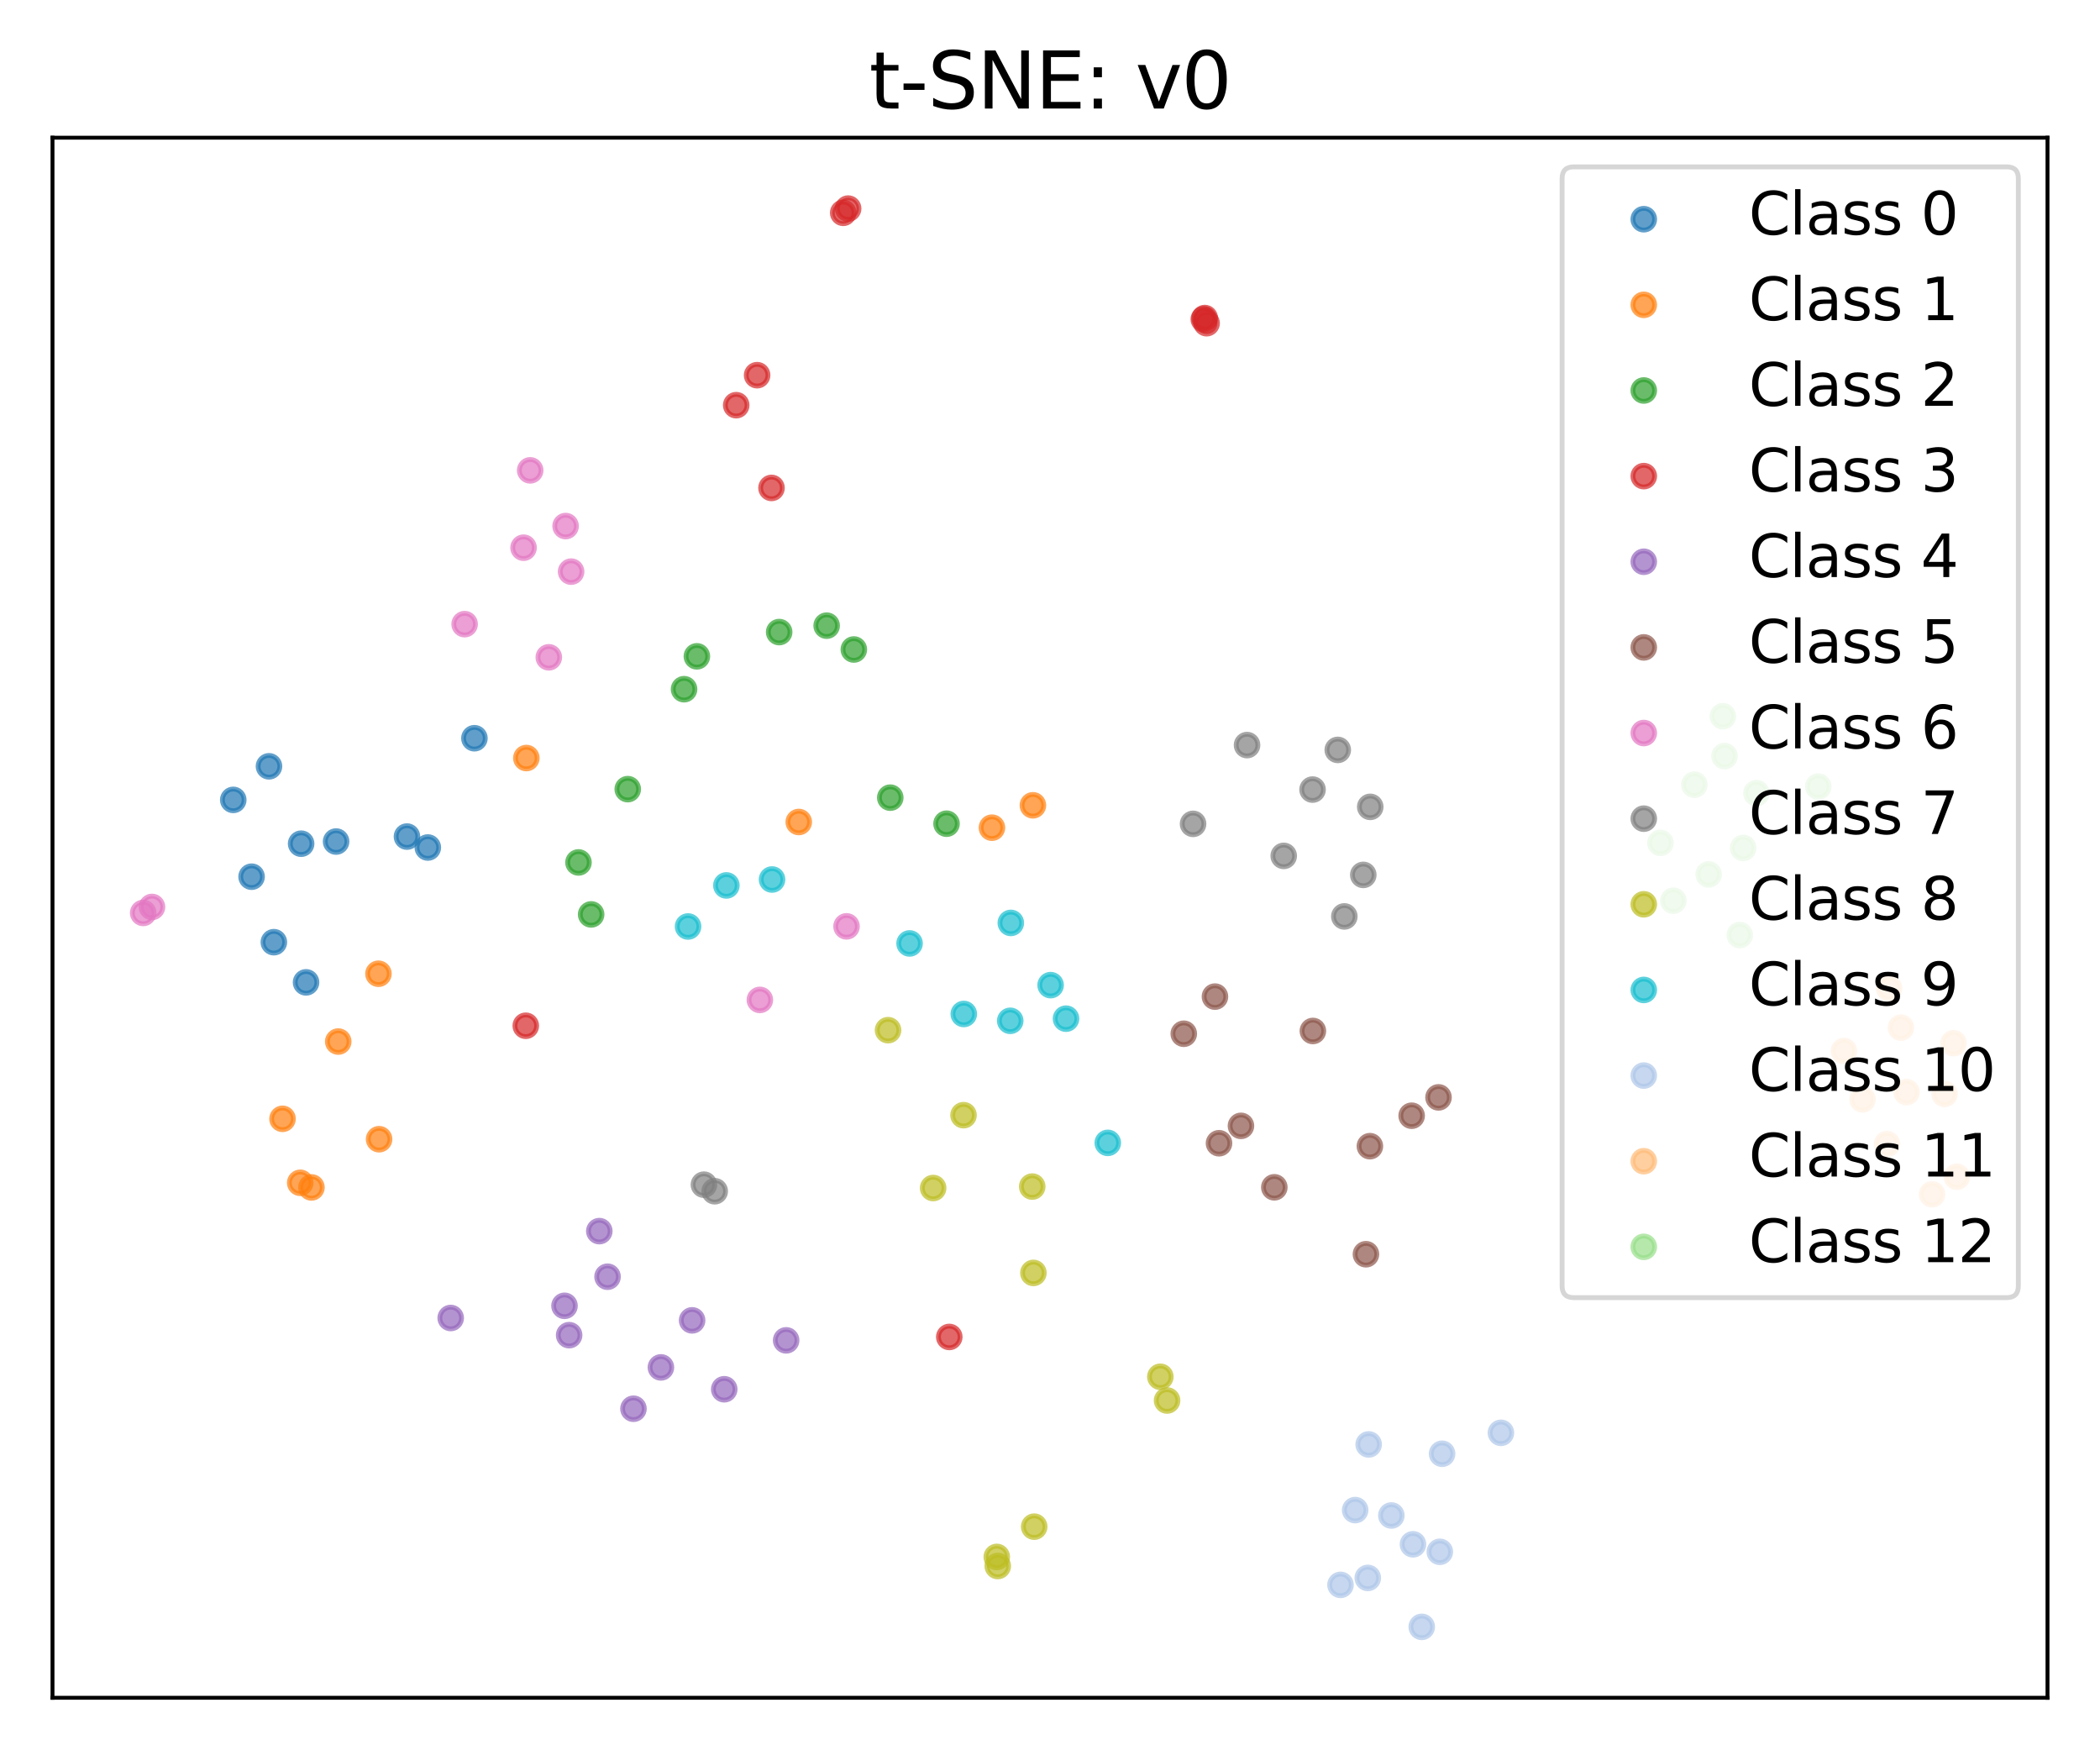 <?xml version="1.0" encoding="utf-8" standalone="no"?>
<!DOCTYPE svg PUBLIC "-//W3C//DTD SVG 1.1//EN"
  "http://www.w3.org/Graphics/SVG/1.1/DTD/svg11.dtd">
<svg xmlns:xlink="http://www.w3.org/1999/xlink" width="432pt" height="360pt" viewBox="0 0 432 360" xmlns="http://www.w3.org/2000/svg" version="1.1">
 <defs>
  <style type="text/css">*{stroke-linejoin: round; stroke-linecap: butt}</style>
 </defs>
 <g id="figure_1">
  <g id="patch_1">
   <path d="M 0 360 
L 432 360 
L 432 0 
L 0 0 
z
" style="fill: #ffffff"/>
  </g>
  <g id="axes_1">
   <g id="patch_2">
    <path d="M 10.8 349.2 
L 421.2 349.2 
L 421.2 28.32 
L 10.8 28.32 
z
" style="fill: #ffffff"/>
   </g>
   <g id="PathCollection_1">
    <defs>
     <path id="m7a4ff483f6" d="M 0 2.236 
C 0.593 2.236 1.162 2 1.581 1.581 
C 2 1.162 2.236 0.593 2.236 0 
C 2.236 -0.593 2 -1.162 1.581 -1.581 
C 1.162 -2 0.593 -2.236 0 -2.236 
C -0.593 -2.236 -1.162 -2 -1.581 -1.581 
C -2 -1.162 -2.236 -0.593 -2.236 0 
C -2.236 0.593 -2 1.162 -1.581 1.581 
C -1.162 2 -0.593 2.236 0 2.236 
z
" style="stroke: #1f77b4; stroke-opacity: 0.7"/>
    </defs>
    <g clip-path="url(#peadf847033)">
     <use xlink:href="#m7a4ff483f6" x="47.985" y="164.524" style="fill: #1f77b4; fill-opacity: 0.7; stroke: #1f77b4; stroke-opacity: 0.7"/>
     <use xlink:href="#m7a4ff483f6" x="88.009" y="174.317" style="fill: #1f77b4; fill-opacity: 0.7; stroke: #1f77b4; stroke-opacity: 0.7"/>
     <use xlink:href="#m7a4ff483f6" x="51.753" y="180.321" style="fill: #1f77b4; fill-opacity: 0.7; stroke: #1f77b4; stroke-opacity: 0.7"/>
     <use xlink:href="#m7a4ff483f6" x="83.719" y="172.067" style="fill: #1f77b4; fill-opacity: 0.7; stroke: #1f77b4; stroke-opacity: 0.7"/>
     <use xlink:href="#m7a4ff483f6" x="55.334" y="157.616" style="fill: #1f77b4; fill-opacity: 0.7; stroke: #1f77b4; stroke-opacity: 0.7"/>
     <use xlink:href="#m7a4ff483f6" x="69.139" y="173.087" style="fill: #1f77b4; fill-opacity: 0.7; stroke: #1f77b4; stroke-opacity: 0.7"/>
     <use xlink:href="#m7a4ff483f6" x="61.946" y="173.532" style="fill: #1f77b4; fill-opacity: 0.7; stroke: #1f77b4; stroke-opacity: 0.7"/>
     <use xlink:href="#m7a4ff483f6" x="97.594" y="151.839" style="fill: #1f77b4; fill-opacity: 0.7; stroke: #1f77b4; stroke-opacity: 0.7"/>
     <use xlink:href="#m7a4ff483f6" x="62.959" y="202.054" style="fill: #1f77b4; fill-opacity: 0.7; stroke: #1f77b4; stroke-opacity: 0.7"/>
     <use xlink:href="#m7a4ff483f6" x="56.335" y="193.791" style="fill: #1f77b4; fill-opacity: 0.7; stroke: #1f77b4; stroke-opacity: 0.7"/>
    </g>
   </g>
   <g id="PathCollection_2">
    <defs>
     <path id="m2cfe4d80f4" d="M 0 2.236 
C 0.593 2.236 1.162 2 1.581 1.581 
C 2 1.162 2.236 0.593 2.236 0 
C 2.236 -0.593 2 -1.162 1.581 -1.581 
C 1.162 -2 0.593 -2.236 0 -2.236 
C -0.593 -2.236 -1.162 -2 -1.581 -1.581 
C -2 -1.162 -2.236 -0.593 -2.236 0 
C -2.236 0.593 -2 1.162 -1.581 1.581 
C -1.162 2 -0.593 2.236 0 2.236 
z
" style="stroke: #ff7f0e; stroke-opacity: 0.7"/>
    </defs>
    <g clip-path="url(#peadf847033)">
     <use xlink:href="#m2cfe4d80f4" x="204.057" y="170.24" style="fill: #ff7f0e; fill-opacity: 0.7; stroke: #ff7f0e; stroke-opacity: 0.7"/>
     <use xlink:href="#m2cfe4d80f4" x="212.484" y="165.636" style="fill: #ff7f0e; fill-opacity: 0.7; stroke: #ff7f0e; stroke-opacity: 0.7"/>
     <use xlink:href="#m2cfe4d80f4" x="164.316" y="169.069" style="fill: #ff7f0e; fill-opacity: 0.7; stroke: #ff7f0e; stroke-opacity: 0.7"/>
     <use xlink:href="#m2cfe4d80f4" x="77.984" y="234.315" style="fill: #ff7f0e; fill-opacity: 0.7; stroke: #ff7f0e; stroke-opacity: 0.7"/>
     <use xlink:href="#m2cfe4d80f4" x="108.278" y="155.915" style="fill: #ff7f0e; fill-opacity: 0.7; stroke: #ff7f0e; stroke-opacity: 0.7"/>
     <use xlink:href="#m2cfe4d80f4" x="69.579" y="214.23" style="fill: #ff7f0e; fill-opacity: 0.7; stroke: #ff7f0e; stroke-opacity: 0.7"/>
     <use xlink:href="#m2cfe4d80f4" x="64.069" y="244.23" style="fill: #ff7f0e; fill-opacity: 0.7; stroke: #ff7f0e; stroke-opacity: 0.7"/>
     <use xlink:href="#m2cfe4d80f4" x="77.851" y="200.28" style="fill: #ff7f0e; fill-opacity: 0.7; stroke: #ff7f0e; stroke-opacity: 0.7"/>
     <use xlink:href="#m2cfe4d80f4" x="58.118" y="230.12" style="fill: #ff7f0e; fill-opacity: 0.7; stroke: #ff7f0e; stroke-opacity: 0.7"/>
     <use xlink:href="#m2cfe4d80f4" x="61.759" y="243.28" style="fill: #ff7f0e; fill-opacity: 0.7; stroke: #ff7f0e; stroke-opacity: 0.7"/>
    </g>
   </g>
   <g id="PathCollection_3">
    <defs>
     <path id="m2443669384" d="M 0 2.236 
C 0.593 2.236 1.162 2 1.581 1.581 
C 2 1.162 2.236 0.593 2.236 0 
C 2.236 -0.593 2 -1.162 1.581 -1.581 
C 1.162 -2 0.593 -2.236 0 -2.236 
C -0.593 -2.236 -1.162 -2 -1.581 -1.581 
C -2 -1.162 -2.236 -0.593 -2.236 0 
C -2.236 0.593 -2 1.162 -1.581 1.581 
C -1.162 2 -0.593 2.236 0 2.236 
z
" style="stroke: #2ca02c; stroke-opacity: 0.7"/>
    </defs>
    <g clip-path="url(#peadf847033)">
     <use xlink:href="#m2443669384" x="119" y="177.387" style="fill: #2ca02c; fill-opacity: 0.7; stroke: #2ca02c; stroke-opacity: 0.7"/>
     <use xlink:href="#m2443669384" x="129.137" y="162.312" style="fill: #2ca02c; fill-opacity: 0.7; stroke: #2ca02c; stroke-opacity: 0.7"/>
     <use xlink:href="#m2443669384" x="121.606" y="188.078" style="fill: #2ca02c; fill-opacity: 0.7; stroke: #2ca02c; stroke-opacity: 0.7"/>
     <use xlink:href="#m2443669384" x="194.715" y="169.42" style="fill: #2ca02c; fill-opacity: 0.7; stroke: #2ca02c; stroke-opacity: 0.7"/>
     <use xlink:href="#m2443669384" x="143.359" y="134.995" style="fill: #2ca02c; fill-opacity: 0.7; stroke: #2ca02c; stroke-opacity: 0.7"/>
     <use xlink:href="#m2443669384" x="160.285" y="130.007" style="fill: #2ca02c; fill-opacity: 0.7; stroke: #2ca02c; stroke-opacity: 0.7"/>
     <use xlink:href="#m2443669384" x="183.139" y="164.064" style="fill: #2ca02c; fill-opacity: 0.7; stroke: #2ca02c; stroke-opacity: 0.7"/>
     <use xlink:href="#m2443669384" x="175.648" y="133.59" style="fill: #2ca02c; fill-opacity: 0.7; stroke: #2ca02c; stroke-opacity: 0.7"/>
     <use xlink:href="#m2443669384" x="140.721" y="141.755" style="fill: #2ca02c; fill-opacity: 0.7; stroke: #2ca02c; stroke-opacity: 0.7"/>
     <use xlink:href="#m2443669384" x="170.055" y="128.687" style="fill: #2ca02c; fill-opacity: 0.7; stroke: #2ca02c; stroke-opacity: 0.7"/>
    </g>
   </g>
   <g id="PathCollection_4">
    <defs>
     <path id="m615c5a5451" d="M 0 2.236 
C 0.593 2.236 1.162 2 1.581 1.581 
C 2 1.162 2.236 0.593 2.236 0 
C 2.236 -0.593 2 -1.162 1.581 -1.581 
C 1.162 -2 0.593 -2.236 0 -2.236 
C -0.593 -2.236 -1.162 -2 -1.581 -1.581 
C -2 -1.162 -2.236 -0.593 -2.236 0 
C -2.236 0.593 -2 1.162 -1.581 1.581 
C -1.162 2 -0.593 2.236 0 2.236 
z
" style="stroke: #d62728; stroke-opacity: 0.7"/>
    </defs>
    <g clip-path="url(#peadf847033)">
     <use xlink:href="#m615c5a5451" x="248.216" y="66.475" style="fill: #d62728; fill-opacity: 0.7; stroke: #d62728; stroke-opacity: 0.7"/>
     <use xlink:href="#m615c5a5451" x="247.839" y="65.42" style="fill: #d62728; fill-opacity: 0.7; stroke: #d62728; stroke-opacity: 0.7"/>
     <use xlink:href="#m615c5a5451" x="195.28" y="274.986" style="fill: #d62728; fill-opacity: 0.7; stroke: #d62728; stroke-opacity: 0.7"/>
     <use xlink:href="#m615c5a5451" x="174.474" y="42.905" style="fill: #d62728; fill-opacity: 0.7; stroke: #d62728; stroke-opacity: 0.7"/>
     <use xlink:href="#m615c5a5451" x="247.64" y="65.664" style="fill: #d62728; fill-opacity: 0.7; stroke: #d62728; stroke-opacity: 0.7"/>
     <use xlink:href="#m615c5a5451" x="108.16" y="210.98" style="fill: #d62728; fill-opacity: 0.7; stroke: #d62728; stroke-opacity: 0.7"/>
     <use xlink:href="#m615c5a5451" x="151.449" y="83.339" style="fill: #d62728; fill-opacity: 0.7; stroke: #d62728; stroke-opacity: 0.7"/>
     <use xlink:href="#m615c5a5451" x="173.46" y="43.773" style="fill: #d62728; fill-opacity: 0.7; stroke: #d62728; stroke-opacity: 0.7"/>
     <use xlink:href="#m615c5a5451" x="155.749" y="77.169" style="fill: #d62728; fill-opacity: 0.7; stroke: #d62728; stroke-opacity: 0.7"/>
     <use xlink:href="#m615c5a5451" x="158.709" y="100.358" style="fill: #d62728; fill-opacity: 0.7; stroke: #d62728; stroke-opacity: 0.7"/>
    </g>
   </g>
   <g id="PathCollection_5">
    <defs>
     <path id="m3533e88013" d="M 0 2.236 
C 0.593 2.236 1.162 2 1.581 1.581 
C 2 1.162 2.236 0.593 2.236 0 
C 2.236 -0.593 2 -1.162 1.581 -1.581 
C 1.162 -2 0.593 -2.236 0 -2.236 
C -0.593 -2.236 -1.162 -2 -1.581 -1.581 
C -2 -1.162 -2.236 -0.593 -2.236 0 
C -2.236 0.593 -2 1.162 -1.581 1.581 
C -1.162 2 -0.593 2.236 0 2.236 
z
" style="stroke: #9467bd; stroke-opacity: 0.7"/>
    </defs>
    <g clip-path="url(#peadf847033)">
     <use xlink:href="#m3533e88013" x="92.716" y="271.087" style="fill: #9467bd; fill-opacity: 0.7; stroke: #9467bd; stroke-opacity: 0.7"/>
     <use xlink:href="#m3533e88013" x="123.286" y="253.22" style="fill: #9467bd; fill-opacity: 0.7; stroke: #9467bd; stroke-opacity: 0.7"/>
     <use xlink:href="#m3533e88013" x="117.08" y="274.619" style="fill: #9467bd; fill-opacity: 0.7; stroke: #9467bd; stroke-opacity: 0.7"/>
     <use xlink:href="#m3533e88013" x="148.985" y="285.745" style="fill: #9467bd; fill-opacity: 0.7; stroke: #9467bd; stroke-opacity: 0.7"/>
     <use xlink:href="#m3533e88013" x="116.127" y="268.582" style="fill: #9467bd; fill-opacity: 0.7; stroke: #9467bd; stroke-opacity: 0.7"/>
     <use xlink:href="#m3533e88013" x="124.979" y="262.598" style="fill: #9467bd; fill-opacity: 0.7; stroke: #9467bd; stroke-opacity: 0.7"/>
     <use xlink:href="#m3533e88013" x="135.958" y="281.248" style="fill: #9467bd; fill-opacity: 0.7; stroke: #9467bd; stroke-opacity: 0.7"/>
     <use xlink:href="#m3533e88013" x="161.721" y="275.685" style="fill: #9467bd; fill-opacity: 0.7; stroke: #9467bd; stroke-opacity: 0.7"/>
     <use xlink:href="#m3533e88013" x="142.378" y="271.574" style="fill: #9467bd; fill-opacity: 0.7; stroke: #9467bd; stroke-opacity: 0.7"/>
     <use xlink:href="#m3533e88013" x="130.312" y="289.752" style="fill: #9467bd; fill-opacity: 0.7; stroke: #9467bd; stroke-opacity: 0.7"/>
    </g>
   </g>
   <g id="PathCollection_6">
    <defs>
     <path id="m60ff291eef" d="M 0 2.236 
C 0.593 2.236 1.162 2 1.581 1.581 
C 2 1.162 2.236 0.593 2.236 0 
C 2.236 -0.593 2 -1.162 1.581 -1.581 
C 1.162 -2 0.593 -2.236 0 -2.236 
C -0.593 -2.236 -1.162 -2 -1.581 -1.581 
C -2 -1.162 -2.236 -0.593 -2.236 0 
C -2.236 0.593 -2 1.162 -1.581 1.581 
C -1.162 2 -0.593 2.236 0 2.236 
z
" style="stroke: #8c564b; stroke-opacity: 0.7"/>
    </defs>
    <g clip-path="url(#peadf847033)">
     <use xlink:href="#m60ff291eef" x="295.923" y="225.711" style="fill: #8c564b; fill-opacity: 0.7; stroke: #8c564b; stroke-opacity: 0.7"/>
     <use xlink:href="#m60ff291eef" x="280.995" y="257.973" style="fill: #8c564b; fill-opacity: 0.7; stroke: #8c564b; stroke-opacity: 0.7"/>
     <use xlink:href="#m60ff291eef" x="250.768" y="235.144" style="fill: #8c564b; fill-opacity: 0.7; stroke: #8c564b; stroke-opacity: 0.7"/>
     <use xlink:href="#m60ff291eef" x="290.398" y="229.483" style="fill: #8c564b; fill-opacity: 0.7; stroke: #8c564b; stroke-opacity: 0.7"/>
     <use xlink:href="#m60ff291eef" x="243.518" y="212.623" style="fill: #8c564b; fill-opacity: 0.7; stroke: #8c564b; stroke-opacity: 0.7"/>
     <use xlink:href="#m60ff291eef" x="262.146" y="244.205" style="fill: #8c564b; fill-opacity: 0.7; stroke: #8c564b; stroke-opacity: 0.7"/>
     <use xlink:href="#m60ff291eef" x="249.934" y="204.986" style="fill: #8c564b; fill-opacity: 0.7; stroke: #8c564b; stroke-opacity: 0.7"/>
     <use xlink:href="#m60ff291eef" x="255.282" y="231.568" style="fill: #8c564b; fill-opacity: 0.7; stroke: #8c564b; stroke-opacity: 0.7"/>
     <use xlink:href="#m60ff291eef" x="270.079" y="212.053" style="fill: #8c564b; fill-opacity: 0.7; stroke: #8c564b; stroke-opacity: 0.7"/>
     <use xlink:href="#m60ff291eef" x="281.807" y="235.749" style="fill: #8c564b; fill-opacity: 0.7; stroke: #8c564b; stroke-opacity: 0.7"/>
    </g>
   </g>
   <g id="PathCollection_7">
    <defs>
     <path id="m415d26f90c" d="M 0 2.236 
C 0.593 2.236 1.162 2 1.581 1.581 
C 2 1.162 2.236 0.593 2.236 0 
C 2.236 -0.593 2 -1.162 1.581 -1.581 
C 1.162 -2 0.593 -2.236 0 -2.236 
C -0.593 -2.236 -1.162 -2 -1.581 -1.581 
C -2 -1.162 -2.236 -0.593 -2.236 0 
C -2.236 0.593 -2 1.162 -1.581 1.581 
C -1.162 2 -0.593 2.236 0 2.236 
z
" style="stroke: #e377c2; stroke-opacity: 0.7"/>
    </defs>
    <g clip-path="url(#peadf847033)">
     <use xlink:href="#m415d26f90c" x="95.58" y="128.375" style="fill: #e377c2; fill-opacity: 0.7; stroke: #e377c2; stroke-opacity: 0.7"/>
     <use xlink:href="#m415d26f90c" x="29.455" y="187.772" style="fill: #e377c2; fill-opacity: 0.7; stroke: #e377c2; stroke-opacity: 0.7"/>
     <use xlink:href="#m415d26f90c" x="156.314" y="205.662" style="fill: #e377c2; fill-opacity: 0.7; stroke: #e377c2; stroke-opacity: 0.7"/>
     <use xlink:href="#m415d26f90c" x="112.897" y="135.196" style="fill: #e377c2; fill-opacity: 0.7; stroke: #e377c2; stroke-opacity: 0.7"/>
     <use xlink:href="#m415d26f90c" x="31.264" y="186.543" style="fill: #e377c2; fill-opacity: 0.7; stroke: #e377c2; stroke-opacity: 0.7"/>
     <use xlink:href="#m415d26f90c" x="116.351" y="108.204" style="fill: #e377c2; fill-opacity: 0.7; stroke: #e377c2; stroke-opacity: 0.7"/>
     <use xlink:href="#m415d26f90c" x="174.143" y="190.536" style="fill: #e377c2; fill-opacity: 0.7; stroke: #e377c2; stroke-opacity: 0.7"/>
     <use xlink:href="#m415d26f90c" x="107.701" y="112.653" style="fill: #e377c2; fill-opacity: 0.7; stroke: #e377c2; stroke-opacity: 0.7"/>
     <use xlink:href="#m415d26f90c" x="109.065" y="96.744" style="fill: #e377c2; fill-opacity: 0.7; stroke: #e377c2; stroke-opacity: 0.7"/>
     <use xlink:href="#m415d26f90c" x="117.485" y="117.576" style="fill: #e377c2; fill-opacity: 0.7; stroke: #e377c2; stroke-opacity: 0.7"/>
    </g>
   </g>
   <g id="PathCollection_8">
    <defs>
     <path id="md9a57c3a5f" d="M 0 2.236 
C 0.593 2.236 1.162 2 1.581 1.581 
C 2 1.162 2.236 0.593 2.236 0 
C 2.236 -0.593 2 -1.162 1.581 -1.581 
C 1.162 -2 0.593 -2.236 0 -2.236 
C -0.593 -2.236 -1.162 -2 -1.581 -1.581 
C -2 -1.162 -2.236 -0.593 -2.236 0 
C -2.236 0.593 -2 1.162 -1.581 1.581 
C -1.162 2 -0.593 2.236 0 2.236 
z
" style="stroke: #7f7f7f; stroke-opacity: 0.7"/>
    </defs>
    <g clip-path="url(#peadf847033)">
     <use xlink:href="#md9a57c3a5f" x="147.026" y="245.015" style="fill: #7f7f7f; fill-opacity: 0.7; stroke: #7f7f7f; stroke-opacity: 0.7"/>
     <use xlink:href="#md9a57c3a5f" x="245.43" y="169.453" style="fill: #7f7f7f; fill-opacity: 0.7; stroke: #7f7f7f; stroke-opacity: 0.7"/>
     <use xlink:href="#md9a57c3a5f" x="264.081" y="176.04" style="fill: #7f7f7f; fill-opacity: 0.7; stroke: #7f7f7f; stroke-opacity: 0.7"/>
     <use xlink:href="#md9a57c3a5f" x="270.009" y="162.403" style="fill: #7f7f7f; fill-opacity: 0.7; stroke: #7f7f7f; stroke-opacity: 0.7"/>
     <use xlink:href="#md9a57c3a5f" x="144.809" y="243.666" style="fill: #7f7f7f; fill-opacity: 0.7; stroke: #7f7f7f; stroke-opacity: 0.7"/>
     <use xlink:href="#md9a57c3a5f" x="276.549" y="188.49" style="fill: #7f7f7f; fill-opacity: 0.7; stroke: #7f7f7f; stroke-opacity: 0.7"/>
     <use xlink:href="#md9a57c3a5f" x="275.198" y="154.244" style="fill: #7f7f7f; fill-opacity: 0.7; stroke: #7f7f7f; stroke-opacity: 0.7"/>
     <use xlink:href="#md9a57c3a5f" x="281.877" y="165.958" style="fill: #7f7f7f; fill-opacity: 0.7; stroke: #7f7f7f; stroke-opacity: 0.7"/>
     <use xlink:href="#md9a57c3a5f" x="280.446" y="179.951" style="fill: #7f7f7f; fill-opacity: 0.7; stroke: #7f7f7f; stroke-opacity: 0.7"/>
     <use xlink:href="#md9a57c3a5f" x="256.534" y="153.251" style="fill: #7f7f7f; fill-opacity: 0.7; stroke: #7f7f7f; stroke-opacity: 0.7"/>
    </g>
   </g>
   <g id="PathCollection_9">
    <defs>
     <path id="m42eed90b49" d="M 0 2.236 
C 0.593 2.236 1.162 2 1.581 1.581 
C 2 1.162 2.236 0.593 2.236 0 
C 2.236 -0.593 2 -1.162 1.581 -1.581 
C 1.162 -2 0.593 -2.236 0 -2.236 
C -0.593 -2.236 -1.162 -2 -1.581 -1.581 
C -2 -1.162 -2.236 -0.593 -2.236 0 
C -2.236 0.593 -2 1.162 -1.581 1.581 
C -1.162 2 -0.593 2.236 0 2.236 
z
" style="stroke: #bcbd22; stroke-opacity: 0.7"/>
    </defs>
    <g clip-path="url(#peadf847033)">
     <use xlink:href="#m42eed90b49" x="212.749" y="314.007" style="fill: #bcbd22; fill-opacity: 0.7; stroke: #bcbd22; stroke-opacity: 0.7"/>
     <use xlink:href="#m42eed90b49" x="205.052" y="320.232" style="fill: #bcbd22; fill-opacity: 0.7; stroke: #bcbd22; stroke-opacity: 0.7"/>
     <use xlink:href="#m42eed90b49" x="182.683" y="211.888" style="fill: #bcbd22; fill-opacity: 0.7; stroke: #bcbd22; stroke-opacity: 0.7"/>
     <use xlink:href="#m42eed90b49" x="205.254" y="322.102" style="fill: #bcbd22; fill-opacity: 0.7; stroke: #bcbd22; stroke-opacity: 0.7"/>
     <use xlink:href="#m42eed90b49" x="191.962" y="244.355" style="fill: #bcbd22; fill-opacity: 0.7; stroke: #bcbd22; stroke-opacity: 0.7"/>
     <use xlink:href="#m42eed90b49" x="212.344" y="244.057" style="fill: #bcbd22; fill-opacity: 0.7; stroke: #bcbd22; stroke-opacity: 0.7"/>
     <use xlink:href="#m42eed90b49" x="198.212" y="229.372" style="fill: #bcbd22; fill-opacity: 0.7; stroke: #bcbd22; stroke-opacity: 0.7"/>
     <use xlink:href="#m42eed90b49" x="238.696" y="283.176" style="fill: #bcbd22; fill-opacity: 0.7; stroke: #bcbd22; stroke-opacity: 0.7"/>
     <use xlink:href="#m42eed90b49" x="212.586" y="261.816" style="fill: #bcbd22; fill-opacity: 0.7; stroke: #bcbd22; stroke-opacity: 0.7"/>
     <use xlink:href="#m42eed90b49" x="240.084" y="288.057" style="fill: #bcbd22; fill-opacity: 0.7; stroke: #bcbd22; stroke-opacity: 0.7"/>
    </g>
   </g>
   <g id="PathCollection_10">
    <defs>
     <path id="mf8fbc84bee" d="M 0 2.236 
C 0.593 2.236 1.162 2 1.581 1.581 
C 2 1.162 2.236 0.593 2.236 0 
C 2.236 -0.593 2 -1.162 1.581 -1.581 
C 1.162 -2 0.593 -2.236 0 -2.236 
C -0.593 -2.236 -1.162 -2 -1.581 -1.581 
C -2 -1.162 -2.236 -0.593 -2.236 0 
C -2.236 0.593 -2 1.162 -1.581 1.581 
C -1.162 2 -0.593 2.236 0 2.236 
z
" style="stroke: #17becf; stroke-opacity: 0.7"/>
    </defs>
    <g clip-path="url(#peadf847033)">
     <use xlink:href="#mf8fbc84bee" x="141.543" y="190.562" style="fill: #17becf; fill-opacity: 0.7; stroke: #17becf; stroke-opacity: 0.7"/>
     <use xlink:href="#mf8fbc84bee" x="207.938" y="189.827" style="fill: #17becf; fill-opacity: 0.7; stroke: #17becf; stroke-opacity: 0.7"/>
     <use xlink:href="#mf8fbc84bee" x="198.265" y="208.557" style="fill: #17becf; fill-opacity: 0.7; stroke: #17becf; stroke-opacity: 0.7"/>
     <use xlink:href="#mf8fbc84bee" x="216.126" y="202.624" style="fill: #17becf; fill-opacity: 0.7; stroke: #17becf; stroke-opacity: 0.7"/>
     <use xlink:href="#mf8fbc84bee" x="149.428" y="182.116" style="fill: #17becf; fill-opacity: 0.7; stroke: #17becf; stroke-opacity: 0.7"/>
     <use xlink:href="#mf8fbc84bee" x="207.818" y="209.963" style="fill: #17becf; fill-opacity: 0.7; stroke: #17becf; stroke-opacity: 0.7"/>
     <use xlink:href="#mf8fbc84bee" x="227.887" y="235.067" style="fill: #17becf; fill-opacity: 0.7; stroke: #17becf; stroke-opacity: 0.7"/>
     <use xlink:href="#mf8fbc84bee" x="187.111" y="194.045" style="fill: #17becf; fill-opacity: 0.7; stroke: #17becf; stroke-opacity: 0.7"/>
     <use xlink:href="#mf8fbc84bee" x="158.82" y="180.898" style="fill: #17becf; fill-opacity: 0.7; stroke: #17becf; stroke-opacity: 0.7"/>
     <use xlink:href="#mf8fbc84bee" x="219.294" y="209.521" style="fill: #17becf; fill-opacity: 0.7; stroke: #17becf; stroke-opacity: 0.7"/>
    </g>
   </g>
   <g id="PathCollection_11">
    <defs>
     <path id="mc774e2f403" d="M 0 2.236 
C 0.593 2.236 1.162 2 1.581 1.581 
C 2 1.162 2.236 0.593 2.236 0 
C 2.236 -0.593 2 -1.162 1.581 -1.581 
C 1.162 -2 0.593 -2.236 0 -2.236 
C -0.593 -2.236 -1.162 -2 -1.581 -1.581 
C -2 -1.162 -2.236 -0.593 -2.236 0 
C -2.236 0.593 -2 1.162 -1.581 1.581 
C -1.162 2 -0.593 2.236 0 2.236 
z
" style="stroke: #aec7e8; stroke-opacity: 0.7"/>
    </defs>
    <g clip-path="url(#peadf847033)">
     <use xlink:href="#mc774e2f403" x="308.761" y="294.707" style="fill: #aec7e8; fill-opacity: 0.7; stroke: #aec7e8; stroke-opacity: 0.7"/>
     <use xlink:href="#mc774e2f403" x="275.758" y="325.978" style="fill: #aec7e8; fill-opacity: 0.7; stroke: #aec7e8; stroke-opacity: 0.7"/>
     <use xlink:href="#mc774e2f403" x="292.474" y="334.615" style="fill: #aec7e8; fill-opacity: 0.7; stroke: #aec7e8; stroke-opacity: 0.7"/>
     <use xlink:href="#mc774e2f403" x="286.221" y="311.707" style="fill: #aec7e8; fill-opacity: 0.7; stroke: #aec7e8; stroke-opacity: 0.7"/>
     <use xlink:href="#mc774e2f403" x="281.553" y="297.09" style="fill: #aec7e8; fill-opacity: 0.7; stroke: #aec7e8; stroke-opacity: 0.7"/>
     <use xlink:href="#mc774e2f403" x="278.775" y="310.599" style="fill: #aec7e8; fill-opacity: 0.7; stroke: #aec7e8; stroke-opacity: 0.7"/>
     <use xlink:href="#mc774e2f403" x="290.668" y="317.633" style="fill: #aec7e8; fill-opacity: 0.7; stroke: #aec7e8; stroke-opacity: 0.7"/>
     <use xlink:href="#mc774e2f403" x="281.371" y="324.549" style="fill: #aec7e8; fill-opacity: 0.7; stroke: #aec7e8; stroke-opacity: 0.7"/>
     <use xlink:href="#mc774e2f403" x="296.19" y="319.179" style="fill: #aec7e8; fill-opacity: 0.7; stroke: #aec7e8; stroke-opacity: 0.7"/>
     <use xlink:href="#mc774e2f403" x="296.659" y="299.011" style="fill: #aec7e8; fill-opacity: 0.7; stroke: #aec7e8; stroke-opacity: 0.7"/>
    </g>
   </g>
   <g id="PathCollection_12">
    <defs>
     <path id="m3efb89cf47" d="M 0 2.236 
C 0.593 2.236 1.162 2 1.581 1.581 
C 2 1.162 2.236 0.593 2.236 0 
C 2.236 -0.593 2 -1.162 1.581 -1.581 
C 1.162 -2 0.593 -2.236 0 -2.236 
C -0.593 -2.236 -1.162 -2 -1.581 -1.581 
C -2 -1.162 -2.236 -0.593 -2.236 0 
C -2.236 0.593 -2 1.162 -1.581 1.581 
C -1.162 2 -0.593 2.236 0 2.236 
z
" style="stroke: #ffbb78; stroke-opacity: 0.7"/>
    </defs>
    <g clip-path="url(#peadf847033)">
     <use xlink:href="#m3efb89cf47" x="397.459" y="245.645" style="fill: #ffbb78; fill-opacity: 0.7; stroke: #ffbb78; stroke-opacity: 0.7"/>
     <use xlink:href="#m3efb89cf47" x="400.018" y="225.005" style="fill: #ffbb78; fill-opacity: 0.7; stroke: #ffbb78; stroke-opacity: 0.7"/>
     <use xlink:href="#m3efb89cf47" x="379.32" y="216.175" style="fill: #ffbb78; fill-opacity: 0.7; stroke: #ffbb78; stroke-opacity: 0.7"/>
     <use xlink:href="#m3efb89cf47" x="388.604" y="203.262" style="fill: #ffbb78; fill-opacity: 0.7; stroke: #ffbb78; stroke-opacity: 0.7"/>
     <use xlink:href="#m3efb89cf47" x="402.545" y="242.032" style="fill: #ffbb78; fill-opacity: 0.7; stroke: #ffbb78; stroke-opacity: 0.7"/>
     <use xlink:href="#m3efb89cf47" x="401.866" y="214.565" style="fill: #ffbb78; fill-opacity: 0.7; stroke: #ffbb78; stroke-opacity: 0.7"/>
     <use xlink:href="#m3efb89cf47" x="391.056" y="211.368" style="fill: #ffbb78; fill-opacity: 0.7; stroke: #ffbb78; stroke-opacity: 0.7"/>
     <use xlink:href="#m3efb89cf47" x="392.21" y="224.631" style="fill: #ffbb78; fill-opacity: 0.7; stroke: #ffbb78; stroke-opacity: 0.7"/>
     <use xlink:href="#m3efb89cf47" x="383.153" y="226.123" style="fill: #ffbb78; fill-opacity: 0.7; stroke: #ffbb78; stroke-opacity: 0.7"/>
     <use xlink:href="#m3efb89cf47" x="388.174" y="235.312" style="fill: #ffbb78; fill-opacity: 0.7; stroke: #ffbb78; stroke-opacity: 0.7"/>
    </g>
   </g>
   <g id="PathCollection_13">
    <defs>
     <path id="m6ebb297e60" d="M 0 2.236 
C 0.593 2.236 1.162 2 1.581 1.581 
C 2 1.162 2.236 0.593 2.236 0 
C 2.236 -0.593 2 -1.162 1.581 -1.581 
C 1.162 -2 0.593 -2.236 0 -2.236 
C -0.593 -2.236 -1.162 -2 -1.581 -1.581 
C -2 -1.162 -2.236 -0.593 -2.236 0 
C -2.236 0.593 -2 1.162 -1.581 1.581 
C -1.162 2 -0.593 2.236 0 2.236 
z
" style="stroke: #98df8a; stroke-opacity: 0.7"/>
    </defs>
    <g clip-path="url(#peadf847033)">
     <use xlink:href="#m6ebb297e60" x="341.573" y="173.367" style="fill: #98df8a; fill-opacity: 0.7; stroke: #98df8a; stroke-opacity: 0.7"/>
     <use xlink:href="#m6ebb297e60" x="344.229" y="185.259" style="fill: #98df8a; fill-opacity: 0.7; stroke: #98df8a; stroke-opacity: 0.7"/>
     <use xlink:href="#m6ebb297e60" x="357.895" y="192.33" style="fill: #98df8a; fill-opacity: 0.7; stroke: #98df8a; stroke-opacity: 0.7"/>
     <use xlink:href="#m6ebb297e60" x="354.416" y="147.315" style="fill: #98df8a; fill-opacity: 0.7; stroke: #98df8a; stroke-opacity: 0.7"/>
     <use xlink:href="#m6ebb297e60" x="351.494" y="179.852" style="fill: #98df8a; fill-opacity: 0.7; stroke: #98df8a; stroke-opacity: 0.7"/>
     <use xlink:href="#m6ebb297e60" x="354.758" y="155.514" style="fill: #98df8a; fill-opacity: 0.7; stroke: #98df8a; stroke-opacity: 0.7"/>
     <use xlink:href="#m6ebb297e60" x="358.585" y="174.411" style="fill: #98df8a; fill-opacity: 0.7; stroke: #98df8a; stroke-opacity: 0.7"/>
     <use xlink:href="#m6ebb297e60" x="361.322" y="163.135" style="fill: #98df8a; fill-opacity: 0.7; stroke: #98df8a; stroke-opacity: 0.7"/>
     <use xlink:href="#m6ebb297e60" x="374.046" y="161.785" style="fill: #98df8a; fill-opacity: 0.7; stroke: #98df8a; stroke-opacity: 0.7"/>
     <use xlink:href="#m6ebb297e60" x="348.557" y="161.396" style="fill: #98df8a; fill-opacity: 0.7; stroke: #98df8a; stroke-opacity: 0.7"/>
    </g>
   </g>
   <g id="matplotlib.axis_1"/>
   <g id="matplotlib.axis_2"/>
   <g id="patch_3">
    <path d="M 10.8 349.2 
L 10.8 28.32 
" style="fill: none; stroke: #000000; stroke-width: 0.8; stroke-linejoin: miter; stroke-linecap: square"/>
   </g>
   <g id="patch_4">
    <path d="M 421.2 349.2 
L 421.2 28.32 
" style="fill: none; stroke: #000000; stroke-width: 0.8; stroke-linejoin: miter; stroke-linecap: square"/>
   </g>
   <g id="patch_5">
    <path d="M 10.8 349.2 
L 421.2 349.2 
" style="fill: none; stroke: #000000; stroke-width: 0.8; stroke-linejoin: miter; stroke-linecap: square"/>
   </g>
   <g id="patch_6">
    <path d="M 10.8 28.32 
L 421.2 28.32 
" style="fill: none; stroke: #000000; stroke-width: 0.8; stroke-linejoin: miter; stroke-linecap: square"/>
   </g>
   <g id="text_1">
    <!-- t-SNE: v0 -->
    <g transform="translate(178.796 22.32) scale(0.16 -0.16)">
     <defs>
      <path id="DejaVuSans-74" d="M 1172 4494 
L 1172 3500 
L 2356 3500 
L 2356 3053 
L 1172 3053 
L 1172 1153 
Q 1172 725 1289 603 
Q 1406 481 1766 481 
L 2356 481 
L 2356 0 
L 1766 0 
Q 1100 0 847 248 
Q 594 497 594 1153 
L 594 3053 
L 172 3053 
L 172 3500 
L 594 3500 
L 594 4494 
L 1172 4494 
z
" transform="scale(0.016)"/>
      <path id="DejaVuSans-2d" d="M 313 2009 
L 1997 2009 
L 1997 1497 
L 313 1497 
L 313 2009 
z
" transform="scale(0.016)"/>
      <path id="DejaVuSans-53" d="M 3425 4513 
L 3425 3897 
Q 3066 4069 2747 4153 
Q 2428 4238 2131 4238 
Q 1616 4238 1336 4038 
Q 1056 3838 1056 3469 
Q 1056 3159 1242 3001 
Q 1428 2844 1947 2747 
L 2328 2669 
Q 3034 2534 3370 2195 
Q 3706 1856 3706 1288 
Q 3706 609 3251 259 
Q 2797 -91 1919 -91 
Q 1588 -91 1214 -16 
Q 841 59 441 206 
L 441 856 
Q 825 641 1194 531 
Q 1563 422 1919 422 
Q 2459 422 2753 634 
Q 3047 847 3047 1241 
Q 3047 1584 2836 1778 
Q 2625 1972 2144 2069 
L 1759 2144 
Q 1053 2284 737 2584 
Q 422 2884 422 3419 
Q 422 4038 858 4394 
Q 1294 4750 2059 4750 
Q 2388 4750 2728 4690 
Q 3069 4631 3425 4513 
z
" transform="scale(0.016)"/>
      <path id="DejaVuSans-4e" d="M 628 4666 
L 1478 4666 
L 3547 763 
L 3547 4666 
L 4159 4666 
L 4159 0 
L 3309 0 
L 1241 3903 
L 1241 0 
L 628 0 
L 628 4666 
z
" transform="scale(0.016)"/>
      <path id="DejaVuSans-45" d="M 628 4666 
L 3578 4666 
L 3578 4134 
L 1259 4134 
L 1259 2753 
L 3481 2753 
L 3481 2222 
L 1259 2222 
L 1259 531 
L 3634 531 
L 3634 0 
L 628 0 
L 628 4666 
z
" transform="scale(0.016)"/>
      <path id="DejaVuSans-3a" d="M 750 794 
L 1409 794 
L 1409 0 
L 750 0 
L 750 794 
z
M 750 3309 
L 1409 3309 
L 1409 2516 
L 750 2516 
L 750 3309 
z
" transform="scale(0.016)"/>
      <path id="DejaVuSans-20" transform="scale(0.016)"/>
      <path id="DejaVuSans-76" d="M 191 3500 
L 800 3500 
L 1894 563 
L 2988 3500 
L 3597 3500 
L 2284 0 
L 1503 0 
L 191 3500 
z
" transform="scale(0.016)"/>
      <path id="DejaVuSans-30" d="M 2034 4250 
Q 1547 4250 1301 3770 
Q 1056 3291 1056 2328 
Q 1056 1369 1301 889 
Q 1547 409 2034 409 
Q 2525 409 2770 889 
Q 3016 1369 3016 2328 
Q 3016 3291 2770 3770 
Q 2525 4250 2034 4250 
z
M 2034 4750 
Q 2819 4750 3233 4129 
Q 3647 3509 3647 2328 
Q 3647 1150 3233 529 
Q 2819 -91 2034 -91 
Q 1250 -91 836 529 
Q 422 1150 422 2328 
Q 422 3509 836 4129 
Q 1250 4750 2034 4750 
z
" transform="scale(0.016)"/>
     </defs>
     <use xlink:href="#DejaVuSans-74"/>
     <use xlink:href="#DejaVuSans-2d" transform="translate(39.209 0)"/>
     <use xlink:href="#DejaVuSans-53" transform="translate(75.293 0)"/>
     <use xlink:href="#DejaVuSans-4e" transform="translate(138.77 0)"/>
     <use xlink:href="#DejaVuSans-45" transform="translate(213.574 0)"/>
     <use xlink:href="#DejaVuSans-3a" transform="translate(276.758 0)"/>
     <use xlink:href="#DejaVuSans-20" transform="translate(310.449 0)"/>
     <use xlink:href="#DejaVuSans-76" transform="translate(342.236 0)"/>
     <use xlink:href="#DejaVuSans-30" transform="translate(401.416 0)"/>
    </g>
   </g>
   <g id="legend_1">
    <g id="patch_7">
     <path d="M 323.747 266.899 
L 412.8 266.899 
Q 415.2 266.899 415.2 264.499 
L 415.2 36.72 
Q 415.2 34.32 412.8 34.32 
L 323.747 34.32 
Q 321.347 34.32 321.347 36.72 
L 321.347 264.499 
Q 321.347 266.899 323.747 266.899 
z
" style="fill: #ffffff; opacity: 0.8; stroke: #cccccc; stroke-linejoin: miter"/>
    </g>
    <g id="PathCollection_14">
     <g>
      <use xlink:href="#m7a4ff483f6" x="338.147" y="45.088" style="fill: #1f77b4; fill-opacity: 0.7; stroke: #1f77b4; stroke-opacity: 0.7"/>
     </g>
    </g>
    <g id="text_2">
     <!-- Class 0 -->
     <g transform="translate(359.747 48.238) scale(0.12 -0.12)">
      <defs>
       <path id="DejaVuSans-43" d="M 4122 4306 
L 4122 3641 
Q 3803 3938 3442 4084 
Q 3081 4231 2675 4231 
Q 1875 4231 1450 3742 
Q 1025 3253 1025 2328 
Q 1025 1406 1450 917 
Q 1875 428 2675 428 
Q 3081 428 3442 575 
Q 3803 722 4122 1019 
L 4122 359 
Q 3791 134 3420 21 
Q 3050 -91 2638 -91 
Q 1578 -91 968 557 
Q 359 1206 359 2328 
Q 359 3453 968 4101 
Q 1578 4750 2638 4750 
Q 3056 4750 3426 4639 
Q 3797 4528 4122 4306 
z
" transform="scale(0.016)"/>
       <path id="DejaVuSans-6c" d="M 603 4863 
L 1178 4863 
L 1178 0 
L 603 0 
L 603 4863 
z
" transform="scale(0.016)"/>
       <path id="DejaVuSans-61" d="M 2194 1759 
Q 1497 1759 1228 1600 
Q 959 1441 959 1056 
Q 959 750 1161 570 
Q 1363 391 1709 391 
Q 2188 391 2477 730 
Q 2766 1069 2766 1631 
L 2766 1759 
L 2194 1759 
z
M 3341 1997 
L 3341 0 
L 2766 0 
L 2766 531 
Q 2569 213 2275 61 
Q 1981 -91 1556 -91 
Q 1019 -91 701 211 
Q 384 513 384 1019 
Q 384 1609 779 1909 
Q 1175 2209 1959 2209 
L 2766 2209 
L 2766 2266 
Q 2766 2663 2505 2880 
Q 2244 3097 1772 3097 
Q 1472 3097 1187 3025 
Q 903 2953 641 2809 
L 641 3341 
Q 956 3463 1253 3523 
Q 1550 3584 1831 3584 
Q 2591 3584 2966 3190 
Q 3341 2797 3341 1997 
z
" transform="scale(0.016)"/>
       <path id="DejaVuSans-73" d="M 2834 3397 
L 2834 2853 
Q 2591 2978 2328 3040 
Q 2066 3103 1784 3103 
Q 1356 3103 1142 2972 
Q 928 2841 928 2578 
Q 928 2378 1081 2264 
Q 1234 2150 1697 2047 
L 1894 2003 
Q 2506 1872 2764 1633 
Q 3022 1394 3022 966 
Q 3022 478 2636 193 
Q 2250 -91 1575 -91 
Q 1294 -91 989 -36 
Q 684 19 347 128 
L 347 722 
Q 666 556 975 473 
Q 1284 391 1588 391 
Q 1994 391 2212 530 
Q 2431 669 2431 922 
Q 2431 1156 2273 1281 
Q 2116 1406 1581 1522 
L 1381 1569 
Q 847 1681 609 1914 
Q 372 2147 372 2553 
Q 372 3047 722 3315 
Q 1072 3584 1716 3584 
Q 2034 3584 2315 3537 
Q 2597 3491 2834 3397 
z
" transform="scale(0.016)"/>
      </defs>
      <use xlink:href="#DejaVuSans-43"/>
      <use xlink:href="#DejaVuSans-6c" transform="translate(69.824 0)"/>
      <use xlink:href="#DejaVuSans-61" transform="translate(97.607 0)"/>
      <use xlink:href="#DejaVuSans-73" transform="translate(158.887 0)"/>
      <use xlink:href="#DejaVuSans-73" transform="translate(210.986 0)"/>
      <use xlink:href="#DejaVuSans-20" transform="translate(263.086 0)"/>
      <use xlink:href="#DejaVuSans-30" transform="translate(294.873 0)"/>
     </g>
    </g>
    <g id="PathCollection_15">
     <g>
      <use xlink:href="#m2cfe4d80f4" x="338.147" y="62.702" style="fill: #ff7f0e; fill-opacity: 0.7; stroke: #ff7f0e; stroke-opacity: 0.7"/>
     </g>
    </g>
    <g id="text_3">
     <!-- Class 1 -->
     <g transform="translate(359.747 65.852) scale(0.12 -0.12)">
      <defs>
       <path id="DejaVuSans-31" d="M 794 531 
L 1825 531 
L 1825 4091 
L 703 3866 
L 703 4441 
L 1819 4666 
L 2450 4666 
L 2450 531 
L 3481 531 
L 3481 0 
L 794 0 
L 794 531 
z
" transform="scale(0.016)"/>
      </defs>
      <use xlink:href="#DejaVuSans-43"/>
      <use xlink:href="#DejaVuSans-6c" transform="translate(69.824 0)"/>
      <use xlink:href="#DejaVuSans-61" transform="translate(97.607 0)"/>
      <use xlink:href="#DejaVuSans-73" transform="translate(158.887 0)"/>
      <use xlink:href="#DejaVuSans-73" transform="translate(210.986 0)"/>
      <use xlink:href="#DejaVuSans-20" transform="translate(263.086 0)"/>
      <use xlink:href="#DejaVuSans-31" transform="translate(294.873 0)"/>
     </g>
    </g>
    <g id="PathCollection_16">
     <g>
      <use xlink:href="#m2443669384" x="338.147" y="80.316" style="fill: #2ca02c; fill-opacity: 0.7; stroke: #2ca02c; stroke-opacity: 0.7"/>
     </g>
    </g>
    <g id="text_4">
     <!-- Class 2 -->
     <g transform="translate(359.747 83.466) scale(0.12 -0.12)">
      <defs>
       <path id="DejaVuSans-32" d="M 1228 531 
L 3431 531 
L 3431 0 
L 469 0 
L 469 531 
Q 828 903 1448 1529 
Q 2069 2156 2228 2338 
Q 2531 2678 2651 2914 
Q 2772 3150 2772 3378 
Q 2772 3750 2511 3984 
Q 2250 4219 1831 4219 
Q 1534 4219 1204 4116 
Q 875 4013 500 3803 
L 500 4441 
Q 881 4594 1212 4672 
Q 1544 4750 1819 4750 
Q 2544 4750 2975 4387 
Q 3406 4025 3406 3419 
Q 3406 3131 3298 2873 
Q 3191 2616 2906 2266 
Q 2828 2175 2409 1742 
Q 1991 1309 1228 531 
z
" transform="scale(0.016)"/>
      </defs>
      <use xlink:href="#DejaVuSans-43"/>
      <use xlink:href="#DejaVuSans-6c" transform="translate(69.824 0)"/>
      <use xlink:href="#DejaVuSans-61" transform="translate(97.607 0)"/>
      <use xlink:href="#DejaVuSans-73" transform="translate(158.887 0)"/>
      <use xlink:href="#DejaVuSans-73" transform="translate(210.986 0)"/>
      <use xlink:href="#DejaVuSans-20" transform="translate(263.086 0)"/>
      <use xlink:href="#DejaVuSans-32" transform="translate(294.873 0)"/>
     </g>
    </g>
    <g id="PathCollection_17">
     <g>
      <use xlink:href="#m615c5a5451" x="338.147" y="97.929" style="fill: #d62728; fill-opacity: 0.7; stroke: #d62728; stroke-opacity: 0.7"/>
     </g>
    </g>
    <g id="text_5">
     <!-- Class 3 -->
     <g transform="translate(359.747 101.079) scale(0.12 -0.12)">
      <defs>
       <path id="DejaVuSans-33" d="M 2597 2516 
Q 3050 2419 3304 2112 
Q 3559 1806 3559 1356 
Q 3559 666 3084 287 
Q 2609 -91 1734 -91 
Q 1441 -91 1130 -33 
Q 819 25 488 141 
L 488 750 
Q 750 597 1062 519 
Q 1375 441 1716 441 
Q 2309 441 2620 675 
Q 2931 909 2931 1356 
Q 2931 1769 2642 2001 
Q 2353 2234 1838 2234 
L 1294 2234 
L 1294 2753 
L 1863 2753 
Q 2328 2753 2575 2939 
Q 2822 3125 2822 3475 
Q 2822 3834 2567 4026 
Q 2313 4219 1838 4219 
Q 1578 4219 1281 4162 
Q 984 4106 628 3988 
L 628 4550 
Q 988 4650 1302 4700 
Q 1616 4750 1894 4750 
Q 2613 4750 3031 4423 
Q 3450 4097 3450 3541 
Q 3450 3153 3228 2886 
Q 3006 2619 2597 2516 
z
" transform="scale(0.016)"/>
      </defs>
      <use xlink:href="#DejaVuSans-43"/>
      <use xlink:href="#DejaVuSans-6c" transform="translate(69.824 0)"/>
      <use xlink:href="#DejaVuSans-61" transform="translate(97.607 0)"/>
      <use xlink:href="#DejaVuSans-73" transform="translate(158.887 0)"/>
      <use xlink:href="#DejaVuSans-73" transform="translate(210.986 0)"/>
      <use xlink:href="#DejaVuSans-20" transform="translate(263.086 0)"/>
      <use xlink:href="#DejaVuSans-33" transform="translate(294.873 0)"/>
     </g>
    </g>
    <g id="PathCollection_18">
     <g>
      <use xlink:href="#m3533e88013" x="338.147" y="115.543" style="fill: #9467bd; fill-opacity: 0.7; stroke: #9467bd; stroke-opacity: 0.7"/>
     </g>
    </g>
    <g id="text_6">
     <!-- Class 4 -->
     <g transform="translate(359.747 118.693) scale(0.12 -0.12)">
      <defs>
       <path id="DejaVuSans-34" d="M 2419 4116 
L 825 1625 
L 2419 1625 
L 2419 4116 
z
M 2253 4666 
L 3047 4666 
L 3047 1625 
L 3713 1625 
L 3713 1100 
L 3047 1100 
L 3047 0 
L 2419 0 
L 2419 1100 
L 313 1100 
L 313 1709 
L 2253 4666 
z
" transform="scale(0.016)"/>
      </defs>
      <use xlink:href="#DejaVuSans-43"/>
      <use xlink:href="#DejaVuSans-6c" transform="translate(69.824 0)"/>
      <use xlink:href="#DejaVuSans-61" transform="translate(97.607 0)"/>
      <use xlink:href="#DejaVuSans-73" transform="translate(158.887 0)"/>
      <use xlink:href="#DejaVuSans-73" transform="translate(210.986 0)"/>
      <use xlink:href="#DejaVuSans-20" transform="translate(263.086 0)"/>
      <use xlink:href="#DejaVuSans-34" transform="translate(294.873 0)"/>
     </g>
    </g>
    <g id="PathCollection_19">
     <g>
      <use xlink:href="#m60ff291eef" x="338.147" y="133.157" style="fill: #8c564b; fill-opacity: 0.7; stroke: #8c564b; stroke-opacity: 0.7"/>
     </g>
    </g>
    <g id="text_7">
     <!-- Class 5 -->
     <g transform="translate(359.747 136.307) scale(0.12 -0.12)">
      <defs>
       <path id="DejaVuSans-35" d="M 691 4666 
L 3169 4666 
L 3169 4134 
L 1269 4134 
L 1269 2991 
Q 1406 3038 1543 3061 
Q 1681 3084 1819 3084 
Q 2600 3084 3056 2656 
Q 3513 2228 3513 1497 
Q 3513 744 3044 326 
Q 2575 -91 1722 -91 
Q 1428 -91 1123 -41 
Q 819 9 494 109 
L 494 744 
Q 775 591 1075 516 
Q 1375 441 1709 441 
Q 2250 441 2565 725 
Q 2881 1009 2881 1497 
Q 2881 1984 2565 2268 
Q 2250 2553 1709 2553 
Q 1456 2553 1204 2497 
Q 953 2441 691 2322 
L 691 4666 
z
" transform="scale(0.016)"/>
      </defs>
      <use xlink:href="#DejaVuSans-43"/>
      <use xlink:href="#DejaVuSans-6c" transform="translate(69.824 0)"/>
      <use xlink:href="#DejaVuSans-61" transform="translate(97.607 0)"/>
      <use xlink:href="#DejaVuSans-73" transform="translate(158.887 0)"/>
      <use xlink:href="#DejaVuSans-73" transform="translate(210.986 0)"/>
      <use xlink:href="#DejaVuSans-20" transform="translate(263.086 0)"/>
      <use xlink:href="#DejaVuSans-35" transform="translate(294.873 0)"/>
     </g>
    </g>
    <g id="PathCollection_20">
     <g>
      <use xlink:href="#m415d26f90c" x="338.147" y="150.771" style="fill: #e377c2; fill-opacity: 0.7; stroke: #e377c2; stroke-opacity: 0.7"/>
     </g>
    </g>
    <g id="text_8">
     <!-- Class 6 -->
     <g transform="translate(359.747 153.921) scale(0.12 -0.12)">
      <defs>
       <path id="DejaVuSans-36" d="M 2113 2584 
Q 1688 2584 1439 2293 
Q 1191 2003 1191 1497 
Q 1191 994 1439 701 
Q 1688 409 2113 409 
Q 2538 409 2786 701 
Q 3034 994 3034 1497 
Q 3034 2003 2786 2293 
Q 2538 2584 2113 2584 
z
M 3366 4563 
L 3366 3988 
Q 3128 4100 2886 4159 
Q 2644 4219 2406 4219 
Q 1781 4219 1451 3797 
Q 1122 3375 1075 2522 
Q 1259 2794 1537 2939 
Q 1816 3084 2150 3084 
Q 2853 3084 3261 2657 
Q 3669 2231 3669 1497 
Q 3669 778 3244 343 
Q 2819 -91 2113 -91 
Q 1303 -91 875 529 
Q 447 1150 447 2328 
Q 447 3434 972 4092 
Q 1497 4750 2381 4750 
Q 2619 4750 2861 4703 
Q 3103 4656 3366 4563 
z
" transform="scale(0.016)"/>
      </defs>
      <use xlink:href="#DejaVuSans-43"/>
      <use xlink:href="#DejaVuSans-6c" transform="translate(69.824 0)"/>
      <use xlink:href="#DejaVuSans-61" transform="translate(97.607 0)"/>
      <use xlink:href="#DejaVuSans-73" transform="translate(158.887 0)"/>
      <use xlink:href="#DejaVuSans-73" transform="translate(210.986 0)"/>
      <use xlink:href="#DejaVuSans-20" transform="translate(263.086 0)"/>
      <use xlink:href="#DejaVuSans-36" transform="translate(294.873 0)"/>
     </g>
    </g>
    <g id="PathCollection_21">
     <g>
      <use xlink:href="#md9a57c3a5f" x="338.147" y="168.384" style="fill: #7f7f7f; fill-opacity: 0.7; stroke: #7f7f7f; stroke-opacity: 0.7"/>
     </g>
    </g>
    <g id="text_9">
     <!-- Class 7 -->
     <g transform="translate(359.747 171.534) scale(0.12 -0.12)">
      <defs>
       <path id="DejaVuSans-37" d="M 525 4666 
L 3525 4666 
L 3525 4397 
L 1831 0 
L 1172 0 
L 2766 4134 
L 525 4134 
L 525 4666 
z
" transform="scale(0.016)"/>
      </defs>
      <use xlink:href="#DejaVuSans-43"/>
      <use xlink:href="#DejaVuSans-6c" transform="translate(69.824 0)"/>
      <use xlink:href="#DejaVuSans-61" transform="translate(97.607 0)"/>
      <use xlink:href="#DejaVuSans-73" transform="translate(158.887 0)"/>
      <use xlink:href="#DejaVuSans-73" transform="translate(210.986 0)"/>
      <use xlink:href="#DejaVuSans-20" transform="translate(263.086 0)"/>
      <use xlink:href="#DejaVuSans-37" transform="translate(294.873 0)"/>
     </g>
    </g>
    <g id="PathCollection_22">
     <g>
      <use xlink:href="#m42eed90b49" x="338.147" y="185.998" style="fill: #bcbd22; fill-opacity: 0.7; stroke: #bcbd22; stroke-opacity: 0.7"/>
     </g>
    </g>
    <g id="text_10">
     <!-- Class 8 -->
     <g transform="translate(359.747 189.148) scale(0.12 -0.12)">
      <defs>
       <path id="DejaVuSans-38" d="M 2034 2216 
Q 1584 2216 1326 1975 
Q 1069 1734 1069 1313 
Q 1069 891 1326 650 
Q 1584 409 2034 409 
Q 2484 409 2743 651 
Q 3003 894 3003 1313 
Q 3003 1734 2745 1975 
Q 2488 2216 2034 2216 
z
M 1403 2484 
Q 997 2584 770 2862 
Q 544 3141 544 3541 
Q 544 4100 942 4425 
Q 1341 4750 2034 4750 
Q 2731 4750 3128 4425 
Q 3525 4100 3525 3541 
Q 3525 3141 3298 2862 
Q 3072 2584 2669 2484 
Q 3125 2378 3379 2068 
Q 3634 1759 3634 1313 
Q 3634 634 3220 271 
Q 2806 -91 2034 -91 
Q 1263 -91 848 271 
Q 434 634 434 1313 
Q 434 1759 690 2068 
Q 947 2378 1403 2484 
z
M 1172 3481 
Q 1172 3119 1398 2916 
Q 1625 2713 2034 2713 
Q 2441 2713 2670 2916 
Q 2900 3119 2900 3481 
Q 2900 3844 2670 4047 
Q 2441 4250 2034 4250 
Q 1625 4250 1398 4047 
Q 1172 3844 1172 3481 
z
" transform="scale(0.016)"/>
      </defs>
      <use xlink:href="#DejaVuSans-43"/>
      <use xlink:href="#DejaVuSans-6c" transform="translate(69.824 0)"/>
      <use xlink:href="#DejaVuSans-61" transform="translate(97.607 0)"/>
      <use xlink:href="#DejaVuSans-73" transform="translate(158.887 0)"/>
      <use xlink:href="#DejaVuSans-73" transform="translate(210.986 0)"/>
      <use xlink:href="#DejaVuSans-20" transform="translate(263.086 0)"/>
      <use xlink:href="#DejaVuSans-38" transform="translate(294.873 0)"/>
     </g>
    </g>
    <g id="PathCollection_23">
     <g>
      <use xlink:href="#mf8fbc84bee" x="338.147" y="203.612" style="fill: #17becf; fill-opacity: 0.7; stroke: #17becf; stroke-opacity: 0.7"/>
     </g>
    </g>
    <g id="text_11">
     <!-- Class 9 -->
     <g transform="translate(359.747 206.762) scale(0.12 -0.12)">
      <defs>
       <path id="DejaVuSans-39" d="M 703 97 
L 703 672 
Q 941 559 1184 500 
Q 1428 441 1663 441 
Q 2288 441 2617 861 
Q 2947 1281 2994 2138 
Q 2813 1869 2534 1725 
Q 2256 1581 1919 1581 
Q 1219 1581 811 2004 
Q 403 2428 403 3163 
Q 403 3881 828 4315 
Q 1253 4750 1959 4750 
Q 2769 4750 3195 4129 
Q 3622 3509 3622 2328 
Q 3622 1225 3098 567 
Q 2575 -91 1691 -91 
Q 1453 -91 1209 -44 
Q 966 3 703 97 
z
M 1959 2075 
Q 2384 2075 2632 2365 
Q 2881 2656 2881 3163 
Q 2881 3666 2632 3958 
Q 2384 4250 1959 4250 
Q 1534 4250 1286 3958 
Q 1038 3666 1038 3163 
Q 1038 2656 1286 2365 
Q 1534 2075 1959 2075 
z
" transform="scale(0.016)"/>
      </defs>
      <use xlink:href="#DejaVuSans-43"/>
      <use xlink:href="#DejaVuSans-6c" transform="translate(69.824 0)"/>
      <use xlink:href="#DejaVuSans-61" transform="translate(97.607 0)"/>
      <use xlink:href="#DejaVuSans-73" transform="translate(158.887 0)"/>
      <use xlink:href="#DejaVuSans-73" transform="translate(210.986 0)"/>
      <use xlink:href="#DejaVuSans-20" transform="translate(263.086 0)"/>
      <use xlink:href="#DejaVuSans-39" transform="translate(294.873 0)"/>
     </g>
    </g>
    <g id="PathCollection_24">
     <g>
      <use xlink:href="#mc774e2f403" x="338.147" y="221.226" style="fill: #aec7e8; fill-opacity: 0.7; stroke: #aec7e8; stroke-opacity: 0.7"/>
     </g>
    </g>
    <g id="text_12">
     <!-- Class 10 -->
     <g transform="translate(359.747 224.376) scale(0.12 -0.12)">
      <use xlink:href="#DejaVuSans-43"/>
      <use xlink:href="#DejaVuSans-6c" transform="translate(69.824 0)"/>
      <use xlink:href="#DejaVuSans-61" transform="translate(97.607 0)"/>
      <use xlink:href="#DejaVuSans-73" transform="translate(158.887 0)"/>
      <use xlink:href="#DejaVuSans-73" transform="translate(210.986 0)"/>
      <use xlink:href="#DejaVuSans-20" transform="translate(263.086 0)"/>
      <use xlink:href="#DejaVuSans-31" transform="translate(294.873 0)"/>
      <use xlink:href="#DejaVuSans-30" transform="translate(358.496 0)"/>
     </g>
    </g>
    <g id="PathCollection_25">
     <g>
      <use xlink:href="#m3efb89cf47" x="338.147" y="238.839" style="fill: #ffbb78; fill-opacity: 0.7; stroke: #ffbb78; stroke-opacity: 0.7"/>
     </g>
    </g>
    <g id="text_13">
     <!-- Class 11 -->
     <g transform="translate(359.747 241.989) scale(0.12 -0.12)">
      <use xlink:href="#DejaVuSans-43"/>
      <use xlink:href="#DejaVuSans-6c" transform="translate(69.824 0)"/>
      <use xlink:href="#DejaVuSans-61" transform="translate(97.607 0)"/>
      <use xlink:href="#DejaVuSans-73" transform="translate(158.887 0)"/>
      <use xlink:href="#DejaVuSans-73" transform="translate(210.986 0)"/>
      <use xlink:href="#DejaVuSans-20" transform="translate(263.086 0)"/>
      <use xlink:href="#DejaVuSans-31" transform="translate(294.873 0)"/>
      <use xlink:href="#DejaVuSans-31" transform="translate(358.496 0)"/>
     </g>
    </g>
    <g id="PathCollection_26">
     <g>
      <use xlink:href="#m6ebb297e60" x="338.147" y="256.453" style="fill: #98df8a; fill-opacity: 0.7; stroke: #98df8a; stroke-opacity: 0.7"/>
     </g>
    </g>
    <g id="text_14">
     <!-- Class 12 -->
     <g transform="translate(359.747 259.603) scale(0.12 -0.12)">
      <use xlink:href="#DejaVuSans-43"/>
      <use xlink:href="#DejaVuSans-6c" transform="translate(69.824 0)"/>
      <use xlink:href="#DejaVuSans-61" transform="translate(97.607 0)"/>
      <use xlink:href="#DejaVuSans-73" transform="translate(158.887 0)"/>
      <use xlink:href="#DejaVuSans-73" transform="translate(210.986 0)"/>
      <use xlink:href="#DejaVuSans-20" transform="translate(263.086 0)"/>
      <use xlink:href="#DejaVuSans-31" transform="translate(294.873 0)"/>
      <use xlink:href="#DejaVuSans-32" transform="translate(358.496 0)"/>
     </g>
    </g>
   </g>
  </g>
 </g>
 <defs>
  <clipPath id="peadf847033">
   <rect x="10.8" y="28.32" width="410.4" height="320.88"/>
  </clipPath>
 </defs>
</svg>
